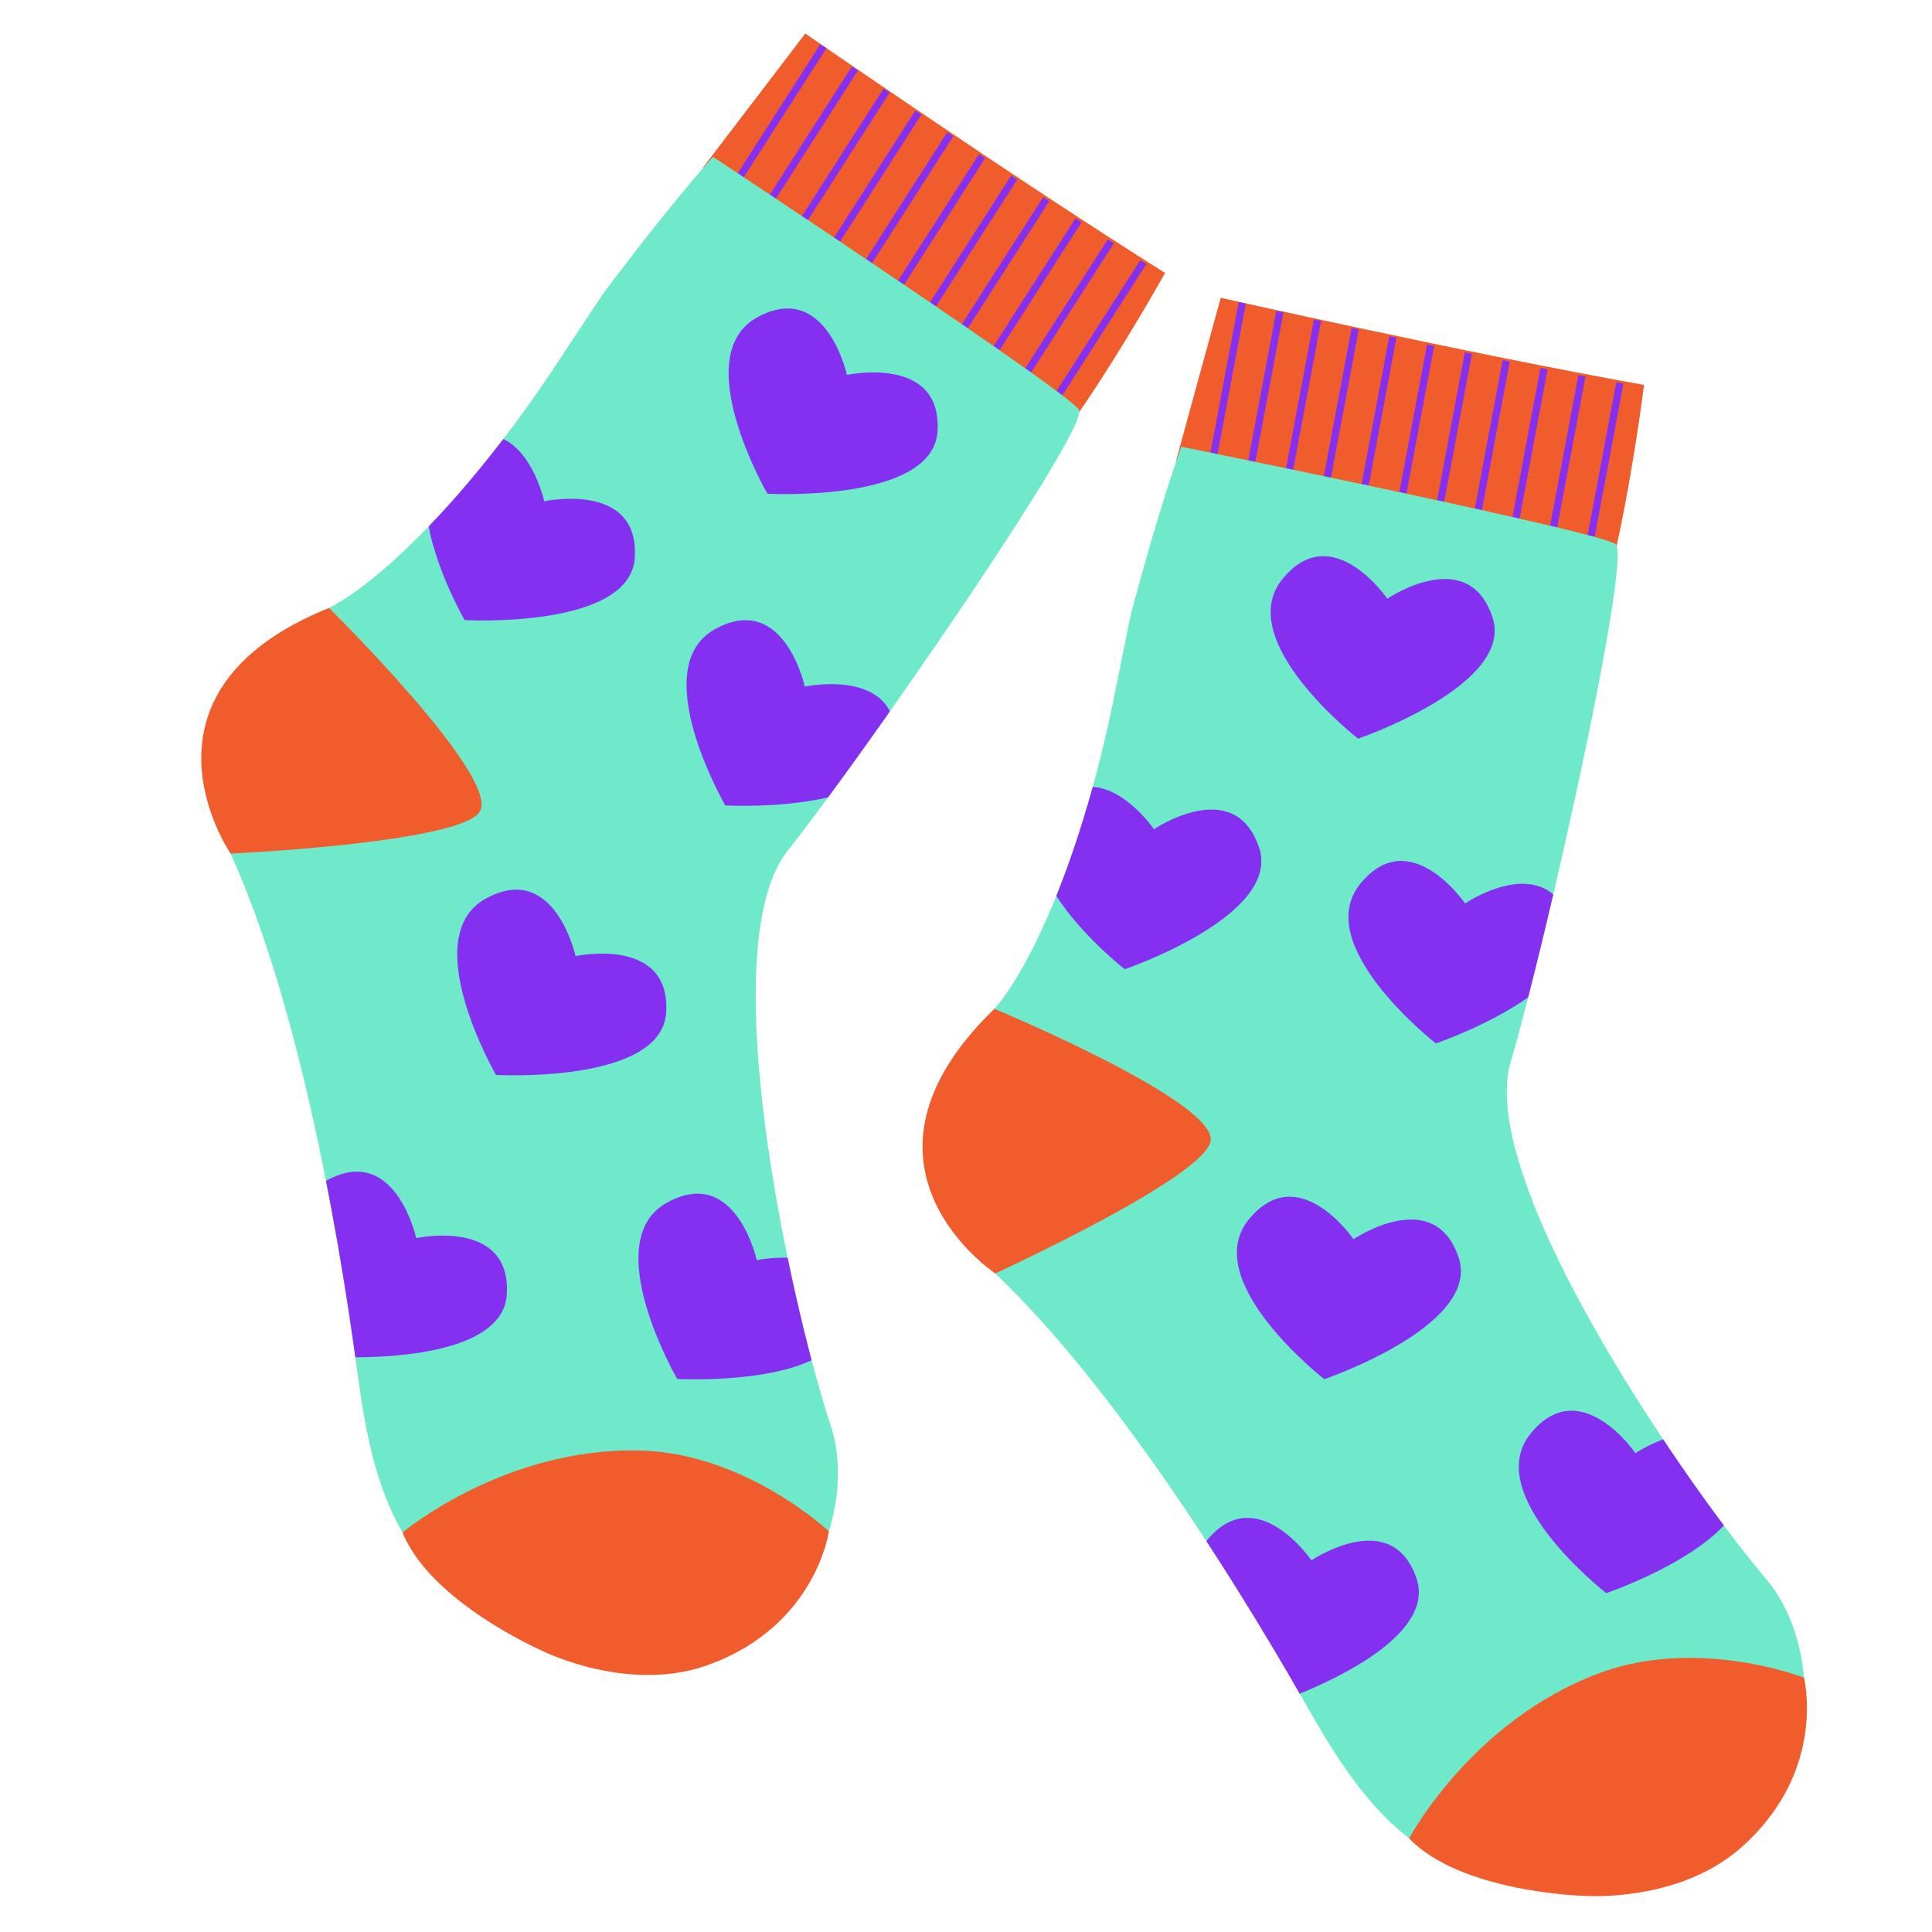 <svg xmlns="http://www.w3.org/2000/svg" xmlns:xlink="http://www.w3.org/1999/xlink" width="1080" zoomAndPan="magnify" viewBox="0 0 810 810" height="1080" preserveAspectRatio="xMidYMid meet" version="1.0"><defs><clipPath id="37e9b1bf54"><path d="M 294 14.062 L 489 14.062 L 489 175 L 294 175 Z M 294 14.062 " clip-rule="nonzero"/></clipPath><clipPath id="74d645b588"><path d="M 590.613 695 L 757.578 695 L 757.578 794.973 L 590.613 794.973 Z M 590.613 695 " clip-rule="nonzero"/></clipPath></defs><g clip-path="url(#37e9b1bf54)"><path fill="#f05c2b" d="M 294.719 70.273 L 337.617 14.062 C 337.617 14.062 425.039 74.598 488.465 114.43 C 466.82 152.715 451.113 174.68 451.113 174.68 L 294.719 70.273 " fill-opacity="1" fill-rule="nonzero"/></g><path fill="#8530f0" d="M 309.277 72.668 L 311.828 74.305 L 346.461 20.215 L 343.91 18.582 L 309.277 72.668 " fill-opacity="1" fill-rule="nonzero"/><path fill="#8530f0" d="M 322.746 81.633 L 325.301 83.27 L 359.715 29.527 L 357.164 27.891 L 322.746 81.633 " fill-opacity="1" fill-rule="nonzero"/><path fill="#8530f0" d="M 334.828 98.383 L 373 38.781 L 370.445 37.148 L 370.402 37.223 L 336.039 90.875 L 334.828 98.383 " fill-opacity="1" fill-rule="nonzero"/><path fill="#8530f0" d="M 349.652 99.625 L 352.207 101.258 L 386.316 47.988 L 383.762 46.352 L 349.652 99.625 " fill-opacity="1" fill-rule="nonzero"/><path fill="#8530f0" d="M 363.082 108.648 L 365.633 110.281 L 399.656 57.141 L 397.105 55.508 L 363.082 108.648 " fill-opacity="1" fill-rule="nonzero"/><path fill="#8530f0" d="M 376.492 117.711 L 379.047 119.348 L 413.047 66.242 L 410.492 64.605 L 376.492 117.711 " fill-opacity="1" fill-rule="nonzero"/><path fill="#8530f0" d="M 389.875 126.809 L 392.43 128.441 L 426.469 75.285 L 423.914 73.656 L 389.875 126.809 " fill-opacity="1" fill-rule="nonzero"/><path fill="#8530f0" d="M 403.238 135.945 L 405.789 137.582 L 439.934 84.266 L 437.379 82.629 L 403.238 135.945 " fill-opacity="1" fill-rule="nonzero"/><path fill="#8530f0" d="M 416.547 145.16 L 419.102 146.793 L 453.441 93.168 L 450.891 91.535 L 416.547 145.16 " fill-opacity="1" fill-rule="nonzero"/><path fill="#8530f0" d="M 429.797 154.477 L 432.348 156.109 L 467.008 101.988 L 464.457 100.352 L 429.797 154.477 " fill-opacity="1" fill-rule="nonzero"/><path fill="#8530f0" d="M 442.895 164.031 L 445.445 165.664 L 480.641 110.699 L 478.09 109.062 L 442.895 164.031 " fill-opacity="1" fill-rule="nonzero"/><path fill="#6eeaca" d="M 348.219 597.461 C 352.652 610.719 352.246 626.688 347.504 642.039 C 336.105 678.98 299.598 712.379 245.078 695.902 C 204.137 683.531 181.785 665.062 168.766 642.504 C 162.305 631.301 158.133 619.086 155.141 606.113 C 152.789 595.949 151.16 585.336 149.699 574.359 C 149.473 572.637 149.23 570.871 148.98 569.051 C 148.531 565.766 148.039 562.32 147.523 558.727 C 145.336 543.707 142.523 526.168 139.039 507.418 C 138.281 503.359 137.5 499.238 136.672 495.074 C 134.617 484.625 132.359 473.902 129.898 463.113 C 126.699 449.145 123.148 435.051 119.23 421.309 C 114.629 405.145 109.516 389.457 103.855 374.961 C 101.551 369.051 99.16 363.332 96.68 357.871 C 96.68 357.871 96.664 357.852 96.637 357.805 C 95.898 356.168 95.148 354.559 94.391 352.969 C 69.965 301.949 103.082 272.832 119.59 264.98 C 128 260.98 129.086 259.324 137.875 254.91 C 137.891 254.902 137.902 254.898 137.918 254.895 C 148.125 249.766 162.809 238.258 179.715 220.723 C 183.992 216.285 188.414 211.465 192.938 206.262 L 192.938 206.254 C 198.812 199.496 204.871 192.086 211.023 184.055 C 215.367 178.383 219.758 172.398 224.172 166.109 C 226.637 162.582 229.117 158.965 231.594 155.25 C 243.371 137.574 251.254 125.191 254.344 121.098 C 256.977 117.609 259.496 114.301 261.906 111.164 C 277.301 91.121 288.152 78.121 293.965 71.371 C 294.273 71.016 294.562 70.68 294.852 70.363 L 294.852 70.355 C 296.68 68.227 297.902 66.863 298.496 66.207 C 298.766 65.902 298.902 65.754 298.902 65.754 C 298.902 65.754 303.281 68.648 310.555 73.48 C 314.336 75.988 318.895 79.02 324.023 82.445 C 328.176 85.207 332.695 88.227 337.48 91.43 C 341.773 94.297 346.285 97.32 350.93 100.438 C 359.574 106.238 368.691 112.375 377.77 118.523 L 377.766 118.531 C 382.262 121.566 386.742 124.613 391.152 127.621 C 395.703 130.719 400.18 133.785 404.508 136.762 C 409.141 139.945 413.609 143.031 417.824 145.973 C 422.594 149.293 427.055 152.426 431.07 155.289 C 436.234 158.969 440.688 162.211 444.168 164.844 C 448.844 168.383 451.777 170.828 452.352 171.797 C 452.465 171.984 452.52 172.246 452.508 172.586 C 452.508 172.586 452.508 172.586 452.508 172.594 C 452.336 181.812 410.02 245.84 373.109 298.219 C 373.109 298.223 373.109 298.223 373.109 298.223 C 363.891 311.312 355 323.68 347.199 334.273 C 340.645 343.168 334.852 350.824 330.262 356.625 C 320.305 369.191 316.66 392.199 316.844 419.398 C 316.93 433.676 318.074 449.098 319.91 464.785 C 322.387 485.898 326.113 507.477 330.215 527.312 C 331.285 532.535 332.395 537.629 333.508 542.562 C 335.766 552.574 338.066 561.93 340.273 570.289 C 342.004 576.867 343.691 582.832 345.238 588.016 C 346.293 591.543 347.289 594.699 348.219 597.461 " fill-opacity="1" fill-rule="nonzero"/><path fill="#f05c2b" d="M 137.914 254.891 C 137.914 254.891 210.395 326.309 201.074 340.395 C 192.434 353.457 96.68 357.871 96.68 357.871 C 96.68 357.871 50.23 290.363 137.914 254.891 " fill-opacity="1" fill-rule="nonzero"/><path fill="#f05c2b" d="M 168.766 642.504 C 168.766 642.504 211.277 606.715 268.316 608.133 C 312.785 609.242 347.504 642.039 347.504 642.039 C 347.504 642.039 342.188 681.262 297.738 697.727 C 263.926 710.508 227.398 692.145 227.398 692.145 C 227.398 692.145 180.613 671.801 168.766 642.504 " fill-opacity="1" fill-rule="nonzero"/><path fill="#8530f0" d="M 393.062 180.789 C 395 148.594 355.074 157.176 355.074 157.176 C 355.074 157.176 346.316 117.102 317.387 133.102 C 288.258 149.211 321.734 206.996 321.734 206.996 C 321.734 206.996 391.254 210.863 393.062 180.789 " fill-opacity="1" fill-rule="nonzero"/><path fill="#8530f0" d="M 194.809 259.969 C 194.809 259.969 183.422 240.309 179.715 220.723 C 183.992 216.285 188.414 211.465 192.938 206.262 L 192.938 206.254 C 198.812 199.496 204.871 192.086 211.023 184.055 C 223.793 190.152 228.16 210.148 228.16 210.148 C 228.16 210.148 268.082 201.559 266.145 233.766 C 264.336 263.84 194.809 259.969 194.809 259.969 " fill-opacity="1" fill-rule="nonzero"/><path fill="#8530f0" d="M 373.109 298.219 C 373.117 298.219 373.109 298.223 373.109 298.223 C 363.891 311.312 355 323.68 347.199 334.273 C 327.262 338.973 304.082 337.684 304.082 337.684 C 304.082 337.684 270.613 279.898 299.742 263.789 C 328.668 247.785 337.43 287.867 337.43 287.867 C 337.43 287.867 364.789 281.98 373.109 298.219 " fill-opacity="1" fill-rule="nonzero"/><path fill="#8530f0" d="M 279.289 424.465 C 281.227 392.266 241.301 400.852 241.301 400.852 C 241.301 400.852 232.543 360.777 203.613 376.777 C 174.484 392.887 207.953 450.672 207.953 450.672 C 207.953 450.672 277.48 454.539 279.289 424.465 " fill-opacity="1" fill-rule="nonzero"/><path fill="#8530f0" d="M 148.98 569.051 C 148.531 565.766 148.039 562.32 147.523 558.727 C 145.336 543.707 142.523 526.168 139.039 507.418 C 138.281 503.359 137.5 499.238 136.672 495.074 C 136.715 495.047 136.766 495.023 136.805 494.996 C 165.73 479 174.492 519.074 174.492 519.074 C 174.492 519.074 214.418 510.488 212.48 542.684 C 211.047 566.484 167.207 569.027 148.98 569.051 " fill-opacity="1" fill-rule="nonzero"/><path fill="#8530f0" d="M 340.273 570.289 C 319.336 580.102 283.918 578.129 283.918 578.129 C 283.918 578.129 250.445 520.348 279.574 504.238 C 308.504 488.242 317.266 528.312 317.266 528.312 C 317.266 528.312 323.105 527.059 330.215 527.312 C 331.285 532.535 332.395 537.629 333.508 542.562 C 335.766 552.574 338.066 561.93 340.273 570.289 " fill-opacity="1" fill-rule="nonzero"/><path fill="#f05c2b" d="M 493.094 193.039 L 511.801 124.855 C 511.801 124.855 615.539 148.215 689.273 161.383 C 683.555 204.984 677.223 231.234 677.223 231.234 L 493.094 193.039 " fill-opacity="1" fill-rule="nonzero"/><path fill="#8530f0" d="M 507.488 189.805 L 510.469 190.367 L 522.305 127.242 L 519.328 126.684 L 507.488 189.805 " fill-opacity="1" fill-rule="nonzero"/><path fill="#8530f0" d="M 523.34 193.07 L 526.32 193.629 L 538.082 130.906 L 535.105 130.352 L 523.34 193.07 " fill-opacity="1" fill-rule="nonzero"/><path fill="#8530f0" d="M 540.816 204.07 L 553.871 134.516 L 550.887 133.957 L 550.875 134.039 L 539.125 196.66 L 540.816 204.07 " fill-opacity="1" fill-rule="nonzero"/><path fill="#8530f0" d="M 555.023 199.664 L 558.008 200.227 L 569.66 138.059 L 566.684 137.5 L 555.023 199.664 " fill-opacity="1" fill-rule="nonzero"/><path fill="#8530f0" d="M 570.859 203.004 L 573.84 203.562 L 585.465 141.539 L 582.484 140.984 L 570.859 203.004 " fill-opacity="1" fill-rule="nonzero"/><path fill="#8530f0" d="M 586.688 206.383 L 589.668 206.941 L 601.289 144.961 L 598.309 144.402 L 586.688 206.383 " fill-opacity="1" fill-rule="nonzero"/><path fill="#8530f0" d="M 602.504 209.801 L 605.484 210.359 L 617.121 148.324 L 614.141 147.762 L 602.504 209.801 " fill-opacity="1" fill-rule="nonzero"/><path fill="#8530f0" d="M 618.316 213.266 L 621.297 213.828 L 632.969 151.602 L 629.988 151.043 L 618.316 213.266 " fill-opacity="1" fill-rule="nonzero"/><path fill="#8530f0" d="M 634.113 216.816 L 637.094 217.379 L 648.832 154.793 L 645.852 154.234 L 634.113 216.816 " fill-opacity="1" fill-rule="nonzero"/><path fill="#8530f0" d="M 649.887 220.492 L 652.863 221.051 L 664.719 157.887 L 661.738 157.328 L 649.887 220.492 " fill-opacity="1" fill-rule="nonzero"/><path fill="#8530f0" d="M 665.609 224.441 L 668.59 225 L 680.617 160.852 L 677.641 160.297 L 665.609 224.441 " fill-opacity="1" fill-rule="nonzero"/><path fill="#6eeaca" d="M 740.277 661.766 C 749.359 672.395 754.961 687.352 756.32 703.359 C 759.598 741.879 738.27 786.523 681.547 791.68 C 638.957 795.551 611.309 786.805 590.781 770.77 C 580.594 762.801 572.148 753.043 564.512 742.137 C 558.523 733.594 553.035 724.363 547.566 714.734 C 546.711 713.227 545.828 711.676 544.91 710.082 C 543.266 707.207 541.516 704.195 539.691 701.055 C 532.035 687.953 522.852 672.742 512.59 656.664 C 510.371 653.188 508.102 649.66 505.777 646.105 C 499.957 637.191 493.844 628.098 487.516 619.016 C 479.312 607.262 470.742 595.527 461.957 584.25 C 451.633 570.996 441.012 558.363 430.336 547.047 C 425.98 542.43 421.621 538.023 417.273 533.891 C 417.273 533.891 417.254 533.875 417.211 533.844 C 415.914 532.605 414.617 531.391 413.312 530.199 C 371.551 492.055 391.34 452.648 403.703 439.184 C 410 432.324 410.387 430.379 416.883 422.996 C 416.891 422.98 416.902 422.973 416.91 422.961 C 424.457 414.387 433.754 398.211 442.863 375.621 C 445.16 369.902 447.453 363.777 449.699 357.258 L 449.695 357.25 C 452.609 348.785 455.449 339.645 458.145 329.895 C 460.047 323.012 461.871 315.816 463.605 308.328 C 464.566 304.133 465.516 299.852 466.418 295.48 C 470.715 274.68 473.379 260.246 474.707 255.293 C 475.844 251.07 476.941 247.062 478 243.246 C 484.762 218.898 489.945 202.781 492.809 194.34 C 492.957 193.895 493.102 193.48 493.25 193.074 L 493.246 193.066 C 494.148 190.41 494.77 188.688 495.07 187.859 C 495.211 187.473 495.281 187.281 495.281 187.281 C 495.281 187.281 500.422 188.328 508.98 190.078 C 513.422 190.988 518.789 192.094 524.824 193.348 C 529.707 194.352 535.031 195.457 540.672 196.633 C 545.727 197.684 551.039 198.793 556.516 199.945 C 566.703 202.082 577.457 204.355 588.176 206.656 L 588.176 206.664 C 593.48 207.793 598.777 208.938 603.992 210.07 C 609.375 211.238 614.672 212.41 619.801 213.547 C 625.293 214.762 630.59 215.949 635.602 217.094 C 641.266 218.387 646.574 219.621 651.375 220.766 C 657.539 222.242 662.883 223.582 667.098 224.719 C 672.758 226.25 676.391 227.418 677.289 228.098 C 677.465 228.227 677.613 228.453 677.73 228.773 C 677.73 228.773 677.73 228.773 677.734 228.781 C 681.031 237.387 665.797 312.605 651.203 375 C 651.203 375.004 651.203 375.004 651.203 375.004 C 647.562 390.598 643.957 405.391 640.691 418.137 C 637.953 428.84 635.449 438.105 633.367 445.203 C 628.844 460.59 634.094 483.285 644.453 508.434 C 649.887 521.641 656.727 535.508 664.309 549.363 C 674.52 568.012 686.055 586.621 697.293 603.477 C 700.246 607.91 703.184 612.223 706.062 616.383 C 711.91 624.816 717.547 632.625 722.727 639.551 C 726.797 644.996 730.594 649.898 733.977 654.125 C 736.273 656.996 738.383 659.555 740.277 661.766 " fill-opacity="1" fill-rule="nonzero"/><path fill="#f05c2b" d="M 416.91 422.965 C 416.91 422.965 510.871 462.016 507.516 478.57 C 504.395 493.914 417.273 533.891 417.273 533.891 C 417.273 533.891 348.91 488.707 416.91 422.965 " fill-opacity="1" fill-rule="nonzero"/><g clip-path="url(#74d645b588)"><path fill="#f05c2b" d="M 590.781 770.77 C 590.781 770.77 616.785 721.656 670.199 701.598 C 711.844 685.961 756.32 703.359 756.32 703.359 C 756.32 703.359 766.094 741.715 731.051 773.641 C 704.496 798.156 663.746 794.824 663.746 794.824 C 663.746 794.824 612.742 793.488 590.781 770.77 " fill-opacity="1" fill-rule="nonzero"/></g><path fill="#8530f0" d="M 625.691 258.652 C 615.422 228.074 581.621 250.996 581.621 250.996 C 581.621 250.996 558.484 217.125 537.66 242.797 C 516.691 268.648 569.379 309.68 569.379 309.68 C 569.379 309.68 635.285 287.215 625.691 258.652 " fill-opacity="1" fill-rule="nonzero"/><path fill="#8530f0" d="M 471.562 406.352 C 471.562 406.352 453.637 392.391 442.863 375.621 C 445.16 369.902 447.453 363.777 449.699 357.258 L 449.695 357.25 C 452.609 348.785 455.449 339.645 458.145 329.895 C 472.266 330.766 483.805 347.664 483.805 347.664 C 483.805 347.664 517.602 324.742 527.879 355.324 C 537.469 383.887 471.562 406.352 471.562 406.352 " fill-opacity="1" fill-rule="nonzero"/><path fill="#8530f0" d="M 651.203 375 C 651.211 374.996 651.203 375.004 651.203 375.004 C 647.562 390.598 643.957 405.391 640.691 418.137 C 623.969 429.965 602 437.453 602 437.453 C 602 437.453 549.309 396.422 570.277 370.574 C 591.102 344.895 614.242 378.773 614.242 378.773 C 614.242 378.773 637.402 363.062 651.203 375 " fill-opacity="1" fill-rule="nonzero"/><path fill="#8530f0" d="M 611.535 527.203 C 601.262 496.621 567.465 519.547 567.465 519.547 C 567.465 519.547 544.324 485.672 523.5 511.344 C 502.535 537.199 555.219 578.227 555.219 578.227 C 555.219 578.227 621.129 555.762 611.535 527.203 " fill-opacity="1" fill-rule="nonzero"/><path fill="#8530f0" d="M 544.91 710.082 C 543.266 707.207 541.516 704.195 539.691 701.055 C 532.035 687.953 522.852 672.742 512.59 656.664 C 510.371 653.188 508.102 649.66 505.777 646.105 C 505.805 646.066 505.84 646.027 505.867 645.988 C 526.691 620.32 549.832 654.188 549.832 654.188 C 549.832 654.188 583.629 631.266 593.898 661.84 C 601.492 684.445 561.801 703.23 544.91 710.082 " fill-opacity="1" fill-rule="nonzero"/><path fill="#8530f0" d="M 722.727 639.551 C 706.996 656.492 673.418 667.938 673.418 667.938 C 673.418 667.938 620.73 626.906 641.695 601.059 C 662.523 575.387 685.664 609.254 685.664 609.254 C 685.664 609.254 690.609 605.898 697.293 603.477 C 700.246 607.91 703.184 612.223 706.062 616.383 C 711.91 624.816 717.547 632.625 722.727 639.551 " fill-opacity="1" fill-rule="nonzero"/></svg>
